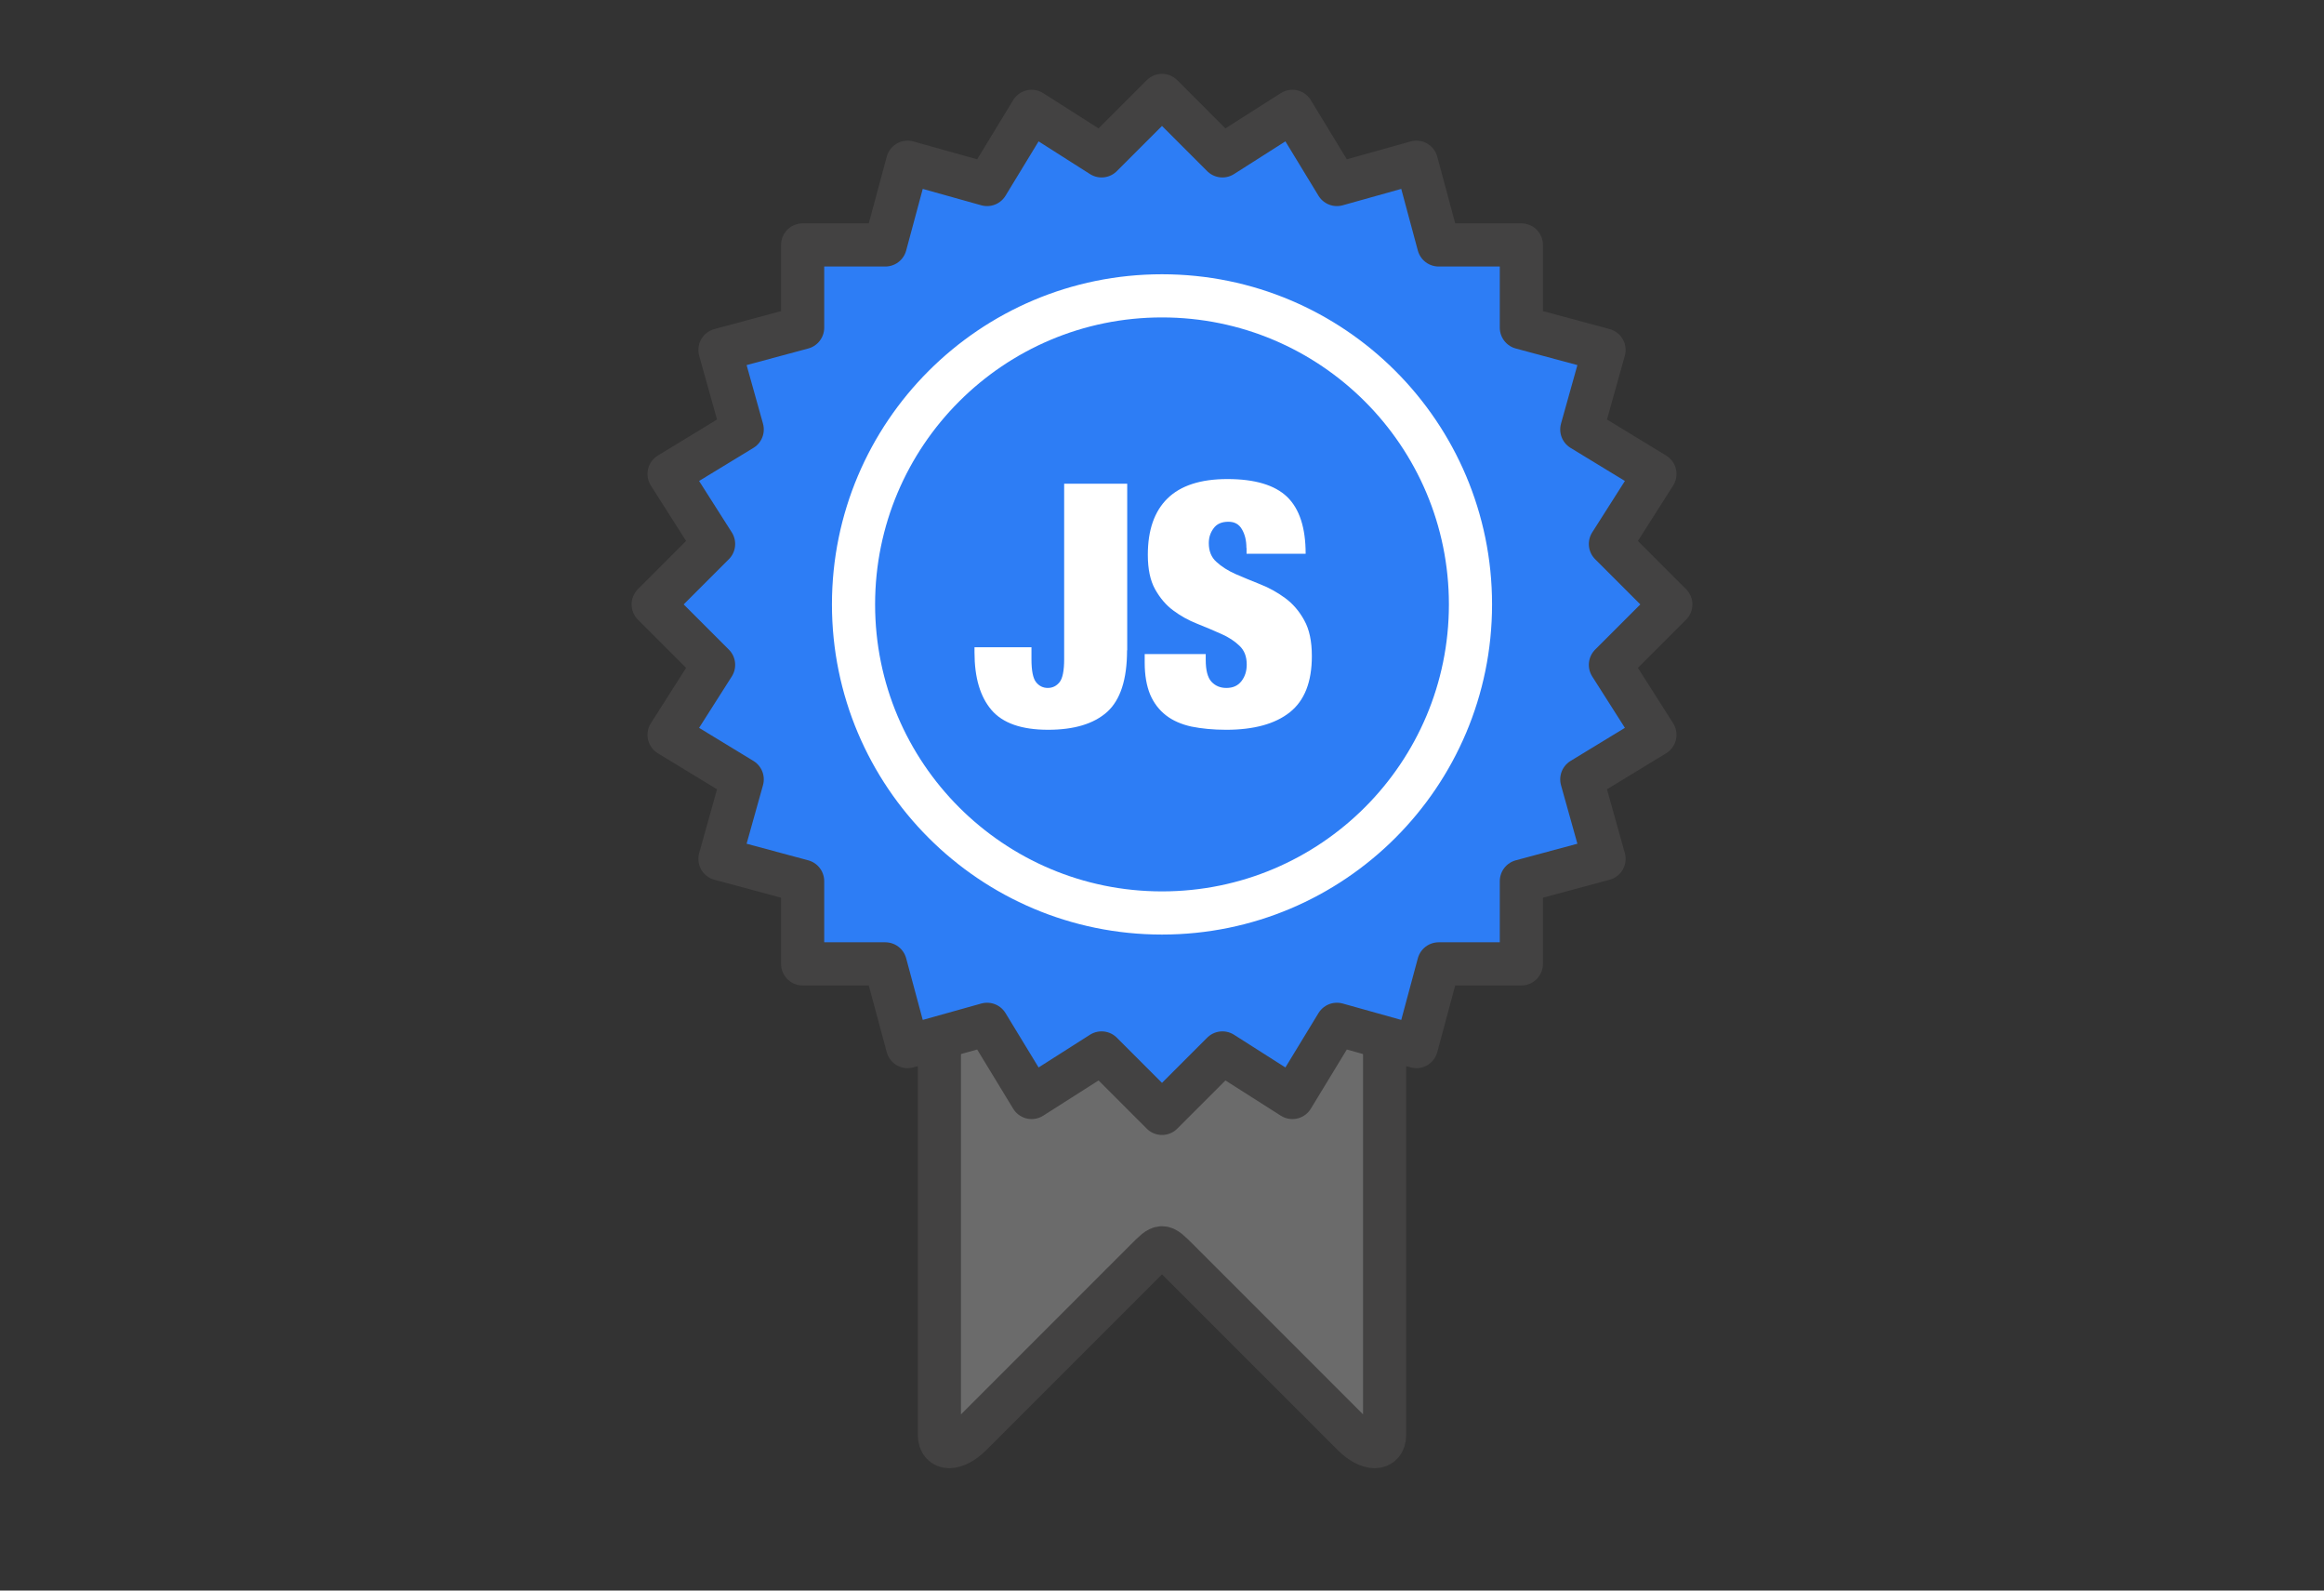 <?xml version="1.0" encoding="utf-8"?>
<!-- Generator: Adobe Illustrator 14.0.0, SVG Export Plug-In . SVG Version: 6.00 Build 43363)  -->
<!DOCTYPE svg PUBLIC "-//W3C//DTD SVG 1.1//EN" "http://www.w3.org/Graphics/SVG/1.1/DTD/svg11.dtd">
<svg version="1.1"
	 id="Layer_1" shape-rendering="geometricPrecision" text-rendering="geometricPrecision" image-rendering="optimizeQuality"
	 xmlns="http://www.w3.org/2000/svg" xmlns:xlink="http://www.w3.org/1999/xlink" x="0px" y="0px" width="538.58px"
	 height="368.5px" viewBox="0 0 538.58 368.5" enable-background="new 0 0 538.58 368.5" xml:space="preserve">
<rect x="0" y="0" width="538.58" height="368.5" fill="#333333" stroke="none"/>
<path fill="#6B6B6B" stroke="#434242" stroke-width="10" stroke-linejoin="round" d="M320.88,149.611v182.776
	c0,3.686-3.686,3.686-7.369,0l-40.535-40.535c-3.686-3.685-3.686-3.685-7.371,0l-40.535,40.535c-3.685,3.686-7.37,3.686-7.37,0
	V149.611H320.88z"/>
<polygon fill="#2D7DF5" stroke="#434242" stroke-width="10" stroke-linejoin="round" points="186.009,56.749 205.171,56.749
	210.33,37.587 228.755,42.746 239.073,25.795 255.287,36.113 269.29,22.11 283.293,36.113 299.507,25.795 309.825,42.746
	328.25,37.587 333.409,56.749 352.571,56.749 352.571,75.911 371.733,81.07 366.574,99.495 383.524,109.813 373.207,126.027
	387.21,140.03 373.207,154.033 383.524,170.247 366.574,180.565 371.733,198.99 352.571,204.148 352.571,223.311 333.409,223.311
	328.25,242.473 309.825,237.314 299.507,254.266 283.293,243.947 269.29,257.95 255.287,243.947 239.073,254.266 228.755,237.314
	210.33,242.473 205.171,223.311 186.009,223.311 186.009,204.148 166.847,198.99 172.006,180.565 155.055,170.247 165.373,154.033
	151.37,140.03 165.373,126.027 155.055,109.813 172.006,99.495 166.847,81.07 186.009,75.911 "/>
<circle fill="none" stroke="#FFFFFF" stroke-width="10" stroke-linejoin="round" cx="269.29" cy="140.03" r="71.489"/>
<g>
	<path fill="#FFFFFF" d="M261.192,150.662c0,6.766-1.552,11.51-4.626,14.287c-3.085,2.749-7.628,4.126-13.672,4.126
		c-6.158,0-10.504-1.532-13.118-4.578c-2.62-3.069-3.938-7.498-3.938-13.361v-1.177h13.201v2.754c0,2.652,0.354,4.446,1.063,5.332
		c0.706,0.88,1.612,1.338,2.715,1.338c1.12,0,2.026-0.458,2.737-1.338c0.708-0.885,1.063-2.68,1.063-5.332v-40.648h14.612v38.597
		H261.192z"/>
	<path fill="#FFFFFF" d="M288.852,126.941c0-1.691-0.334-3.109-1.025-4.292c-0.687-1.217-1.732-1.771-3.144-1.771
		c-1.574,0-2.721,0.514-3.446,1.537c-0.748,1.006-1.103,2.126-1.103,3.423c0,1.812,0.571,3.286,1.771,4.343
		c1.18,1.085,2.654,2.029,4.429,2.817c1.786,0.789,3.717,1.554,5.743,2.377c2.062,0.806,3.955,1.869,5.727,3.167
		c1.788,1.303,3.285,3.034,4.445,5.154c1.2,2.131,1.771,4.903,1.771,8.303c0,5.983-1.691,10.309-5.114,13.024
		c-3.386,2.697-8.326,4.052-14.738,4.052c-3.051,0-5.726-0.274-8.063-0.743c-2.326-0.514-4.312-1.377-5.886-2.6
		c-1.614-1.257-2.834-2.852-3.681-4.84c-0.823-2.006-1.257-4.446-1.257-7.372v-1.989h14.144v1.337c0,2.4,0.435,4.092,1.314,5.058
		c0.909,0.983,2.068,1.458,3.466,1.458c1.534,0,2.678-0.515,3.501-1.578c0.806-1.04,1.222-2.32,1.222-3.834
		c0-1.852-0.53-3.269-1.69-4.366c-1.126-1.086-2.541-2.012-4.252-2.755c-1.691-0.771-3.541-1.531-5.506-2.326
		c-1.992-0.783-3.857-1.806-5.547-3.069c-1.691-1.234-3.108-2.909-4.251-4.955c-1.123-2.023-1.674-4.681-1.674-7.966
		c0-5.726,1.52-10.075,4.549-13.046c3.049-2.989,7.672-4.503,13.869-4.503c6.375,0,10.998,1.377,13.87,4.132
		c2.852,2.771,4.286,7.138,4.286,13.178h-13.693v-1.354H288.852L288.852,126.941z"/>
</g>
</svg>
